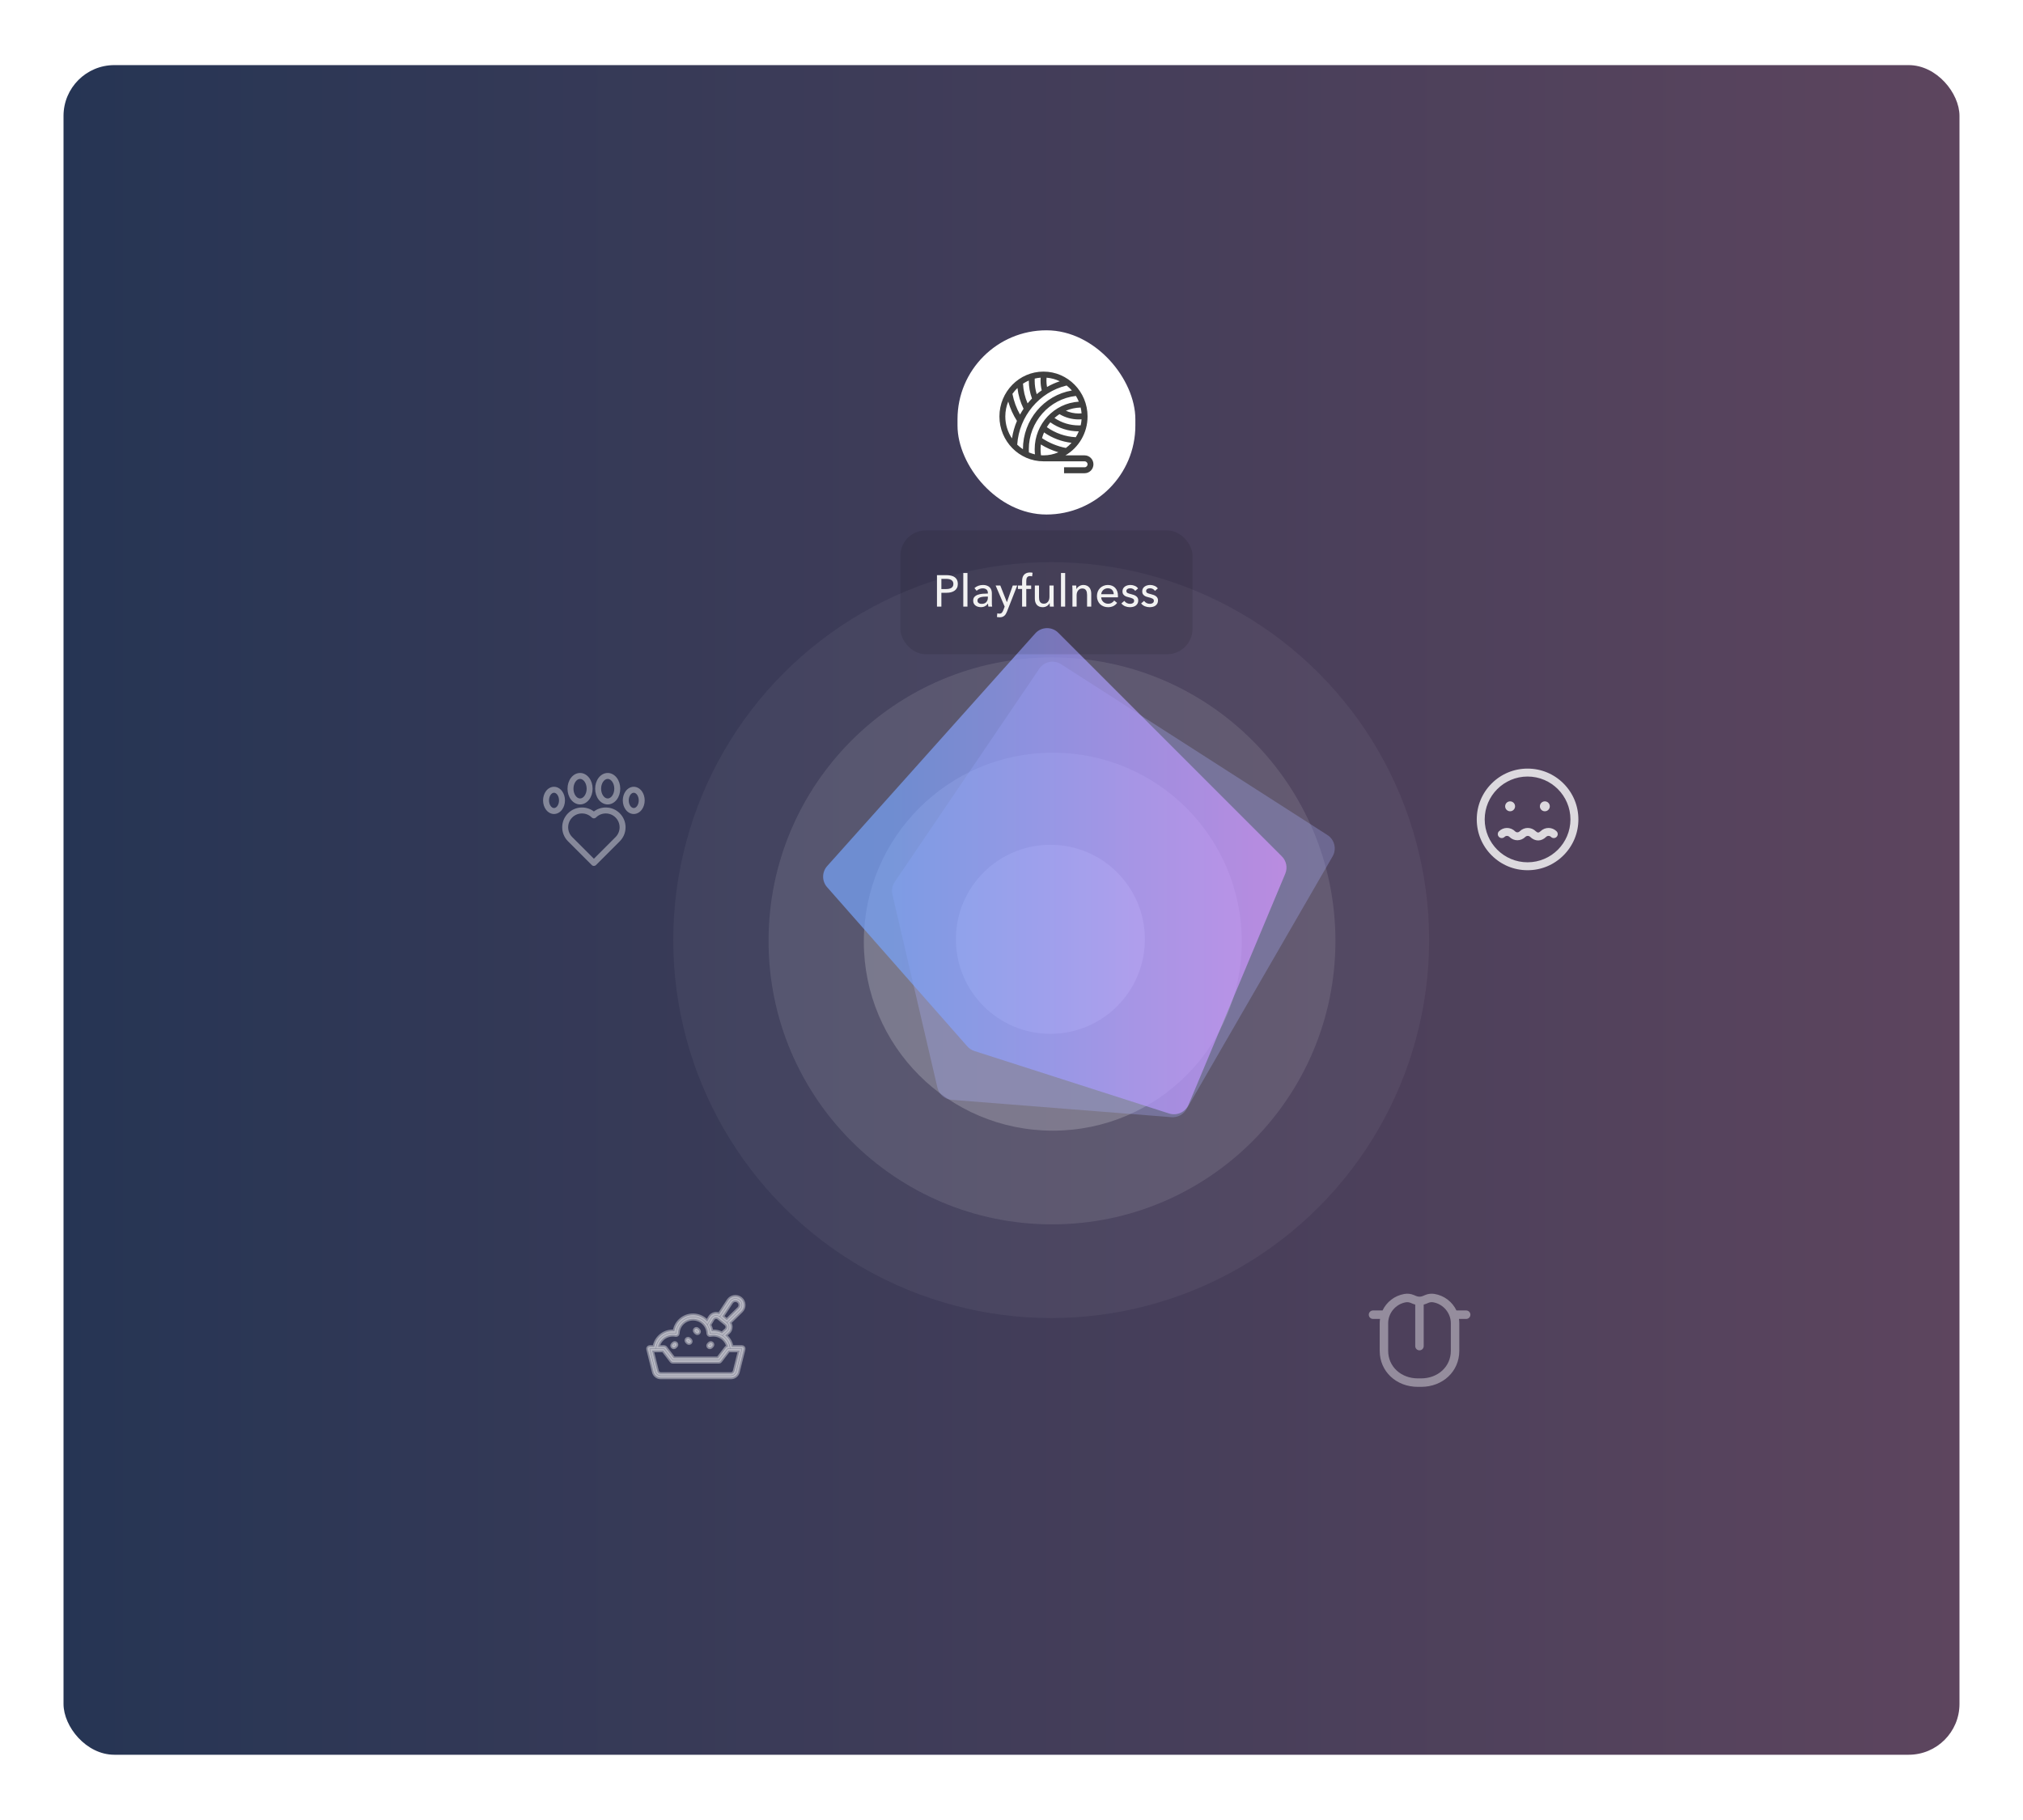 <svg width="637" height="573" viewBox="0 0 637 573" fill="none" xmlns="http://www.w3.org/2000/svg">
<g filter="url(#filter0_d_11822_4114)">
<rect x="20" y="15.5" width="597" height="532" rx="16" fill="url(#paint0_linear_11822_4114)"/>
<circle cx="331" cy="291" r="119" fill="white" fill-opacity="0.05"/>
<circle cx="331.25" cy="291.25" r="89.25" fill="white" fill-opacity="0.1"/>
<circle cx="331.5" cy="291.5" r="59.5" fill="white" fill-opacity="0.2"/>
<circle cx="330.75" cy="290.75" r="29.75" fill="white" fill-opacity="0.3"/>
<path d="M327.265 205.534C328.787 203.289 331.82 202.667 334.102 204.131L417.981 257.923C420.23 259.365 420.948 262.32 419.611 264.634L373.578 344.27C372.614 345.938 370.777 346.903 368.856 346.752L299.646 341.288C297.475 341.116 295.664 339.559 295.17 337.438L280.997 276.631C280.68 275.272 280.945 273.844 281.728 272.689L327.265 205.534Z" fill="#AAB3FF" fill-opacity="0.3"/>
<path d="M325.976 194.44C327.89 192.301 331.208 192.208 333.238 194.238L403.628 264.628C405.063 266.063 405.488 268.223 404.704 270.095L374.272 342.769C373.27 345.162 370.603 346.391 368.132 345.598L306.813 325.921C305.954 325.646 305.185 325.142 304.589 324.465L260.433 274.33C258.76 272.43 258.771 269.579 260.458 267.692L325.976 194.44Z" fill="url(#paint1_linear_11822_4114)" fill-opacity="0.7"/>
<rect x="283.5" y="162" width="92" height="39" rx="8" fill="black" fill-opacity="0.1"/>
<path d="M295.034 176.088H298.058C298.59 176.088 299.075 176.144 299.514 176.256C299.953 176.359 300.326 176.522 300.634 176.746C300.942 176.97 301.18 177.255 301.348 177.6C301.516 177.945 301.6 178.361 301.6 178.846C301.6 179.341 301.507 179.765 301.32 180.12C301.143 180.475 300.891 180.764 300.564 180.988C300.247 181.212 299.864 181.38 299.416 181.492C298.977 181.595 298.501 181.646 297.988 181.646H296.42V186H295.034V176.088ZM296.42 180.47H297.89C298.226 180.47 298.534 180.442 298.814 180.386C299.103 180.321 299.351 180.227 299.556 180.106C299.761 179.975 299.92 179.807 300.032 179.602C300.144 179.397 300.2 179.145 300.2 178.846C300.2 178.547 300.139 178.3 300.018 178.104C299.906 177.899 299.747 177.735 299.542 177.614C299.346 177.483 299.108 177.395 298.828 177.348C298.548 177.292 298.245 177.264 297.918 177.264H296.42V180.47ZM304.634 186H303.318V175.416H304.634V186ZM311.057 181.702C311.057 181.207 310.908 180.843 310.609 180.61C310.31 180.367 309.914 180.246 309.419 180.246C309.046 180.246 308.691 180.321 308.355 180.47C308.028 180.61 307.753 180.792 307.529 181.016L306.829 180.176C307.156 179.868 307.552 179.625 308.019 179.448C308.495 179.271 309.004 179.182 309.545 179.182C310.021 179.182 310.432 179.252 310.777 179.392C311.132 179.523 311.421 179.705 311.645 179.938C311.869 180.171 312.037 180.447 312.149 180.764C312.261 181.081 312.317 181.422 312.317 181.786V184.684C312.317 184.908 312.322 185.146 312.331 185.398C312.35 185.641 312.378 185.841 312.415 186H311.225C311.15 185.683 311.113 185.365 311.113 185.048H311.071C310.828 185.403 310.52 185.678 310.147 185.874C309.783 186.07 309.349 186.168 308.845 186.168C308.584 186.168 308.308 186.131 308.019 186.056C307.739 185.991 307.482 185.879 307.249 185.72C307.016 185.561 306.82 185.351 306.661 185.09C306.512 184.829 306.437 184.507 306.437 184.124C306.437 183.62 306.572 183.223 306.843 182.934C307.114 182.635 307.468 182.411 307.907 182.262C308.346 182.103 308.84 182.001 309.391 181.954C309.942 181.907 310.497 181.884 311.057 181.884V181.702ZM310.735 182.836C310.408 182.836 310.068 182.85 309.713 182.878C309.368 182.906 309.05 182.962 308.761 183.046C308.481 183.13 308.248 183.256 308.061 183.424C307.874 183.592 307.781 183.816 307.781 184.096C307.781 184.292 307.818 184.455 307.893 184.586C307.977 184.717 308.084 184.824 308.215 184.908C308.346 184.992 308.49 185.053 308.649 185.09C308.808 185.118 308.971 185.132 309.139 185.132C309.755 185.132 310.226 184.95 310.553 184.586C310.889 184.213 311.057 183.746 311.057 183.186V182.836H310.735ZM317.035 184.572H317.063L318.897 179.364H320.297L317.077 187.568C316.965 187.848 316.844 188.095 316.713 188.31C316.582 188.534 316.428 188.721 316.251 188.87C316.074 189.029 315.864 189.15 315.621 189.234C315.388 189.318 315.108 189.36 314.781 189.36C314.641 189.36 314.496 189.351 314.347 189.332C314.207 189.323 314.062 189.299 313.913 189.262L314.039 188.1C314.263 188.175 314.482 188.212 314.697 188.212C315.042 188.212 315.299 188.114 315.467 187.918C315.635 187.731 315.789 187.461 315.929 187.106L316.349 186L313.507 179.364H314.977L317.035 184.572ZM324.692 180.442H323.152V186H321.836V180.442H320.52V179.364H321.836V177.978C321.836 177.586 321.878 177.227 321.962 176.9C322.055 176.564 322.2 176.275 322.396 176.032C322.601 175.789 322.858 175.598 323.166 175.458C323.483 175.318 323.866 175.248 324.314 175.248C324.631 175.248 324.906 175.281 325.14 175.346L324.986 176.48C324.883 176.452 324.78 176.429 324.678 176.41C324.575 176.391 324.458 176.382 324.328 176.382C324.076 176.382 323.87 176.429 323.712 176.522C323.562 176.606 323.446 176.723 323.362 176.872C323.278 177.021 323.222 177.194 323.194 177.39C323.166 177.577 323.152 177.773 323.152 177.978V179.364H324.692V180.442ZM330.58 186C330.561 185.832 330.547 185.645 330.538 185.44C330.528 185.225 330.524 185.048 330.524 184.908H330.496C330.328 185.263 330.043 185.566 329.642 185.818C329.25 186.061 328.811 186.182 328.326 186.182C327.896 186.182 327.523 186.112 327.206 185.972C326.898 185.832 326.641 185.641 326.436 185.398C326.24 185.146 326.09 184.857 325.988 184.53C325.894 184.203 325.848 183.853 325.848 183.48V179.364H327.164V183.032C327.164 183.303 327.182 183.564 327.22 183.816C327.266 184.059 327.346 184.273 327.458 184.46C327.57 184.647 327.724 184.796 327.92 184.908C328.116 185.02 328.368 185.076 328.676 185.076C329.208 185.076 329.637 184.88 329.964 184.488C330.29 184.087 330.454 183.555 330.454 182.892V179.364H331.77V184.572C331.77 184.749 331.774 184.978 331.784 185.258C331.793 185.538 331.807 185.785 331.826 186H330.58ZM335.396 186H334.08V175.416H335.396V186ZM338.879 179.364C338.897 179.532 338.911 179.723 338.921 179.938C338.93 180.143 338.935 180.316 338.935 180.456H338.977C339.061 180.279 339.173 180.115 339.313 179.966C339.462 179.807 339.63 179.672 339.817 179.56C340.003 179.439 340.209 179.345 340.433 179.28C340.657 179.215 340.89 179.182 341.133 179.182C341.562 179.182 341.931 179.257 342.239 179.406C342.547 179.546 342.803 179.737 343.009 179.98C343.214 180.223 343.363 180.507 343.457 180.834C343.559 181.161 343.611 181.511 343.611 181.884V186H342.295V182.318C342.295 182.047 342.271 181.791 342.225 181.548C342.187 181.305 342.113 181.091 342.001 180.904C341.889 180.717 341.735 180.568 341.539 180.456C341.343 180.344 341.091 180.288 340.783 180.288C340.26 180.288 339.831 180.489 339.495 180.89C339.168 181.282 339.005 181.809 339.005 182.472V186H337.689V180.792C337.689 180.615 337.684 180.386 337.675 180.106C337.665 179.826 337.651 179.579 337.633 179.364H338.879ZM350.695 182.094C350.686 181.833 350.639 181.59 350.555 181.366C350.48 181.133 350.364 180.932 350.205 180.764C350.056 180.596 349.864 180.465 349.631 180.372C349.407 180.269 349.141 180.218 348.833 180.218C348.553 180.218 348.287 180.269 348.035 180.372C347.792 180.465 347.578 180.596 347.391 180.764C347.214 180.932 347.064 181.133 346.943 181.366C346.831 181.59 346.766 181.833 346.747 182.094H350.695ZM352.025 182.626C352.025 182.701 352.025 182.775 352.025 182.85C352.025 182.925 352.02 182.999 352.011 183.074H346.747C346.756 183.354 346.817 183.62 346.929 183.872C347.05 184.115 347.209 184.329 347.405 184.516C347.601 184.693 347.825 184.833 348.077 184.936C348.338 185.039 348.614 185.09 348.903 185.09C349.351 185.09 349.738 184.992 350.065 184.796C350.392 184.6 350.648 184.362 350.835 184.082L351.759 184.824C351.404 185.291 350.984 185.636 350.499 185.86C350.023 186.075 349.491 186.182 348.903 186.182C348.399 186.182 347.932 186.098 347.503 185.93C347.074 185.762 346.705 185.529 346.397 185.23C346.089 184.922 345.846 184.553 345.669 184.124C345.492 183.695 345.403 183.219 345.403 182.696C345.403 182.183 345.487 181.711 345.655 181.282C345.832 180.843 346.075 180.47 346.383 180.162C346.691 179.854 347.055 179.616 347.475 179.448C347.895 179.271 348.348 179.182 348.833 179.182C349.318 179.182 349.757 179.261 350.149 179.42C350.55 179.579 350.886 179.807 351.157 180.106C351.437 180.405 351.652 180.769 351.801 181.198C351.95 181.618 352.025 182.094 352.025 182.626ZM357.447 181.044C357.297 180.801 357.087 180.605 356.817 180.456C356.546 180.297 356.243 180.218 355.907 180.218C355.757 180.218 355.608 180.237 355.459 180.274C355.309 180.302 355.174 180.353 355.053 180.428C354.941 180.493 354.847 180.582 354.773 180.694C354.707 180.797 354.675 180.927 354.675 181.086C354.675 181.366 354.801 181.576 355.053 181.716C355.305 181.847 355.683 181.968 356.187 182.08C356.504 182.155 356.798 182.243 357.069 182.346C357.339 182.449 357.573 182.579 357.769 182.738C357.974 182.887 358.133 183.069 358.245 183.284C358.357 183.499 358.413 183.751 358.413 184.04C358.413 184.432 358.338 184.763 358.189 185.034C358.039 185.305 357.839 185.529 357.587 185.706C357.344 185.874 357.064 185.995 356.747 186.07C356.429 186.145 356.103 186.182 355.767 186.182C355.263 186.182 354.768 186.084 354.283 185.888C353.807 185.692 353.41 185.393 353.093 184.992L354.031 184.194C354.208 184.455 354.451 184.675 354.759 184.852C355.076 185.029 355.421 185.118 355.795 185.118C355.963 185.118 356.121 185.104 356.271 185.076C356.429 185.039 356.569 184.983 356.691 184.908C356.821 184.833 356.924 184.735 356.999 184.614C357.073 184.493 357.111 184.339 357.111 184.152C357.111 183.844 356.961 183.615 356.663 183.466C356.373 183.317 355.944 183.177 355.375 183.046C355.151 182.99 354.922 182.925 354.689 182.85C354.465 182.766 354.259 182.654 354.073 182.514C353.886 182.374 353.732 182.201 353.611 181.996C353.499 181.781 353.443 181.52 353.443 181.212C353.443 180.857 353.513 180.554 353.653 180.302C353.802 180.041 353.993 179.831 354.227 179.672C354.46 179.504 354.726 179.383 355.025 179.308C355.323 179.224 355.631 179.182 355.949 179.182C356.425 179.182 356.882 179.275 357.321 179.462C357.769 179.649 358.114 179.919 358.357 180.274L357.447 181.044ZM363.667 181.044C363.518 180.801 363.308 180.605 363.037 180.456C362.767 180.297 362.463 180.218 362.127 180.218C361.978 180.218 361.829 180.237 361.679 180.274C361.53 180.302 361.395 180.353 361.273 180.428C361.161 180.493 361.068 180.582 360.993 180.694C360.928 180.797 360.895 180.927 360.895 181.086C360.895 181.366 361.021 181.576 361.273 181.716C361.525 181.847 361.903 181.968 362.407 182.08C362.725 182.155 363.019 182.243 363.289 182.346C363.56 182.449 363.793 182.579 363.989 182.738C364.195 182.887 364.353 183.069 364.465 183.284C364.577 183.499 364.633 183.751 364.633 184.04C364.633 184.432 364.559 184.763 364.409 185.034C364.26 185.305 364.059 185.529 363.807 185.706C363.565 185.874 363.285 185.995 362.967 186.07C362.65 186.145 362.323 186.182 361.987 186.182C361.483 186.182 360.989 186.084 360.503 185.888C360.027 185.692 359.631 185.393 359.313 184.992L360.251 184.194C360.429 184.455 360.671 184.675 360.979 184.852C361.297 185.029 361.642 185.118 362.015 185.118C362.183 185.118 362.342 185.104 362.491 185.076C362.65 185.039 362.79 184.983 362.911 184.908C363.042 184.833 363.145 184.735 363.219 184.614C363.294 184.493 363.331 184.339 363.331 184.152C363.331 183.844 363.182 183.615 362.883 183.466C362.594 183.317 362.165 183.177 361.595 183.046C361.371 182.99 361.143 182.925 360.909 182.85C360.685 182.766 360.48 182.654 360.293 182.514C360.107 182.374 359.953 182.201 359.831 181.996C359.719 181.781 359.663 181.52 359.663 181.212C359.663 180.857 359.733 180.554 359.873 180.302C360.023 180.041 360.214 179.831 360.447 179.672C360.681 179.504 360.947 179.383 361.245 179.308C361.544 179.224 361.852 179.182 362.169 179.182C362.645 179.182 363.103 179.275 363.541 179.462C363.989 179.649 364.335 179.919 364.577 180.274L363.667 181.044Z" fill="#F2F2F2"/>
<g clip-path="url(#clip0_11822_4114)">
<path d="M190.743 249.248C189.375 249.248 188.074 249.686 187 250.497C185.926 249.686 184.625 249.248 183.257 249.248C181.592 249.248 180.027 249.896 178.85 251.074C176.421 253.503 176.421 257.457 178.85 259.886L186.337 267.373C186.52 267.556 186.76 267.648 187 267.648C187.24 267.648 187.48 267.556 187.663 267.373L195.15 259.886C196.327 258.709 196.975 257.144 196.975 255.48C196.975 253.815 196.327 252.25 195.15 251.074C193.973 249.896 192.408 249.248 190.743 249.248ZM193.824 258.56L187 265.384L180.176 258.56C178.478 256.862 178.478 254.098 180.176 252.399C180.999 251.576 182.093 251.123 183.257 251.123C184.42 251.123 185.514 251.576 186.337 252.399C186.513 252.575 186.751 252.674 187 252.674C187.249 252.674 187.487 252.575 187.663 252.399C188.486 251.576 189.58 251.123 190.744 251.123C191.907 251.123 193.001 251.576 193.824 252.399C194.647 253.222 195.1 254.316 195.1 255.48C195.1 256.643 194.647 257.738 193.824 258.56Z" fill="white" fill-opacity="0.4"/>
<path d="M182.649 248.283C183.74 248.283 184.789 247.718 185.529 246.732C186.219 245.812 186.599 244.603 186.599 243.329C186.599 242.055 186.219 240.846 185.529 239.926C184.789 238.94 183.74 238.375 182.649 238.375C181.558 238.375 180.508 238.94 179.769 239.926C179.079 240.846 178.699 242.055 178.699 243.329C178.699 244.603 179.079 245.812 179.769 246.732C180.508 247.718 181.558 248.283 182.649 248.283ZM182.649 240.25C183.773 240.25 184.724 241.66 184.724 243.329C184.724 244.998 183.773 246.408 182.649 246.408C181.524 246.408 180.574 244.998 180.574 243.329C180.574 241.66 181.524 240.25 182.649 240.25Z" fill="white" fill-opacity="0.4"/>
<path d="M191.351 248.283C192.442 248.283 193.492 247.718 194.232 246.732C194.921 245.812 195.302 244.603 195.302 243.329C195.302 242.055 194.922 240.846 194.232 239.926C193.492 238.94 192.442 238.375 191.351 238.375C190.261 238.375 189.211 238.94 188.471 239.926C187.782 240.846 187.402 242.055 187.402 243.329C187.402 244.603 187.782 245.812 188.471 246.732C189.211 247.718 190.261 248.283 191.351 248.283ZM191.351 240.25C192.476 240.25 193.427 241.66 193.427 243.329C193.427 244.998 192.476 246.408 191.351 246.408C190.227 246.408 189.277 244.998 189.277 243.329C189.277 241.66 190.227 240.25 191.351 240.25Z" fill="white" fill-opacity="0.4"/>
<path d="M202.077 244.082C201.431 243.22 200.511 242.726 199.552 242.726C198.594 242.726 197.673 243.22 197.027 244.082C196.432 244.875 196.104 245.915 196.104 247.011C196.104 248.107 196.432 249.147 197.027 249.94C197.673 250.802 198.594 251.296 199.552 251.296C200.511 251.296 201.431 250.802 202.077 249.94C202.672 249.147 203 248.107 203 247.011C203 245.915 202.672 244.875 202.077 244.082ZM199.552 249.421C198.699 249.421 197.979 248.317 197.979 247.011C197.979 245.705 198.699 244.601 199.552 244.601C200.405 244.601 201.125 245.705 201.125 247.011C201.125 248.317 200.405 249.421 199.552 249.421Z" fill="white" fill-opacity="0.4"/>
<path d="M176.973 244.082C176.327 243.22 175.407 242.726 174.448 242.726C173.489 242.726 172.569 243.22 171.923 244.082C171.328 244.875 171 245.915 171 247.011C171 248.106 171.328 249.147 171.923 249.94C172.569 250.802 173.489 251.296 174.448 251.296C175.407 251.296 176.327 250.802 176.973 249.94C177.568 249.147 177.896 248.106 177.896 247.011C177.896 245.915 177.568 244.875 176.973 244.082ZM174.448 249.421C173.595 249.421 172.875 248.317 172.875 247.011C172.875 245.705 173.595 244.601 174.448 244.601C175.301 244.601 176.021 245.705 176.021 247.011C176.021 248.317 175.301 249.421 174.448 249.421Z" fill="white" fill-opacity="0.4"/>
</g>
<g filter="url(#filter1_d_11822_4114)">
<rect x="301.5" y="94" width="56" height="58" rx="28" fill="white"/>
<path d="M328.575 135.25H341.525C342.035 135.25 342.45 135.671 342.45 136.188C342.45 136.704 342.035 137.125 341.525 137.125H335.05V139H341.525C343.055 139 344.3 137.738 344.3 136.188C344.3 134.637 343.055 133.375 341.525 133.375H335.477C339.641 130.934 342.45 126.357 342.45 121.125C342.45 113.336 336.226 107 328.575 107C320.924 107 314.7 113.336 314.7 121.125C314.7 128.914 320.924 135.25 328.575 135.25ZM323.95 131.438C323.95 122.853 330.425 115.587 338.786 114.663C339.136 115.234 339.441 115.837 339.696 116.466C331.955 116.942 325.8 123.474 325.8 131.438C325.8 131.98 325.829 132.528 325.884 133.065C325.227 132.912 324.591 132.703 323.98 132.445C323.961 132.11 323.95 131.773 323.95 131.438ZM330.717 122.967C333.354 124.831 336.433 125.812 339.675 125.812C339.678 125.812 339.681 125.812 339.684 125.812C339.421 126.459 339.104 127.077 338.74 127.662C335.444 127.488 332.316 126.398 329.62 124.486C329.95 123.953 330.317 123.445 330.717 122.967ZM340.283 123.924C340.08 123.933 339.877 123.938 339.675 123.938C336.921 123.938 334.3 123.134 332.031 121.606C332.525 121.163 333.052 120.758 333.608 120.395C335.446 121.487 337.531 122.062 339.675 122.062C339.972 122.062 340.27 122.051 340.567 122.028C340.521 122.675 340.425 123.309 340.283 123.924ZM339.675 120.188C338.264 120.188 336.885 119.892 335.61 119.327C337.054 118.713 338.629 118.357 340.281 118.317C340.418 118.912 340.513 119.524 340.562 120.148C340.267 120.174 339.971 120.188 339.675 120.188ZM327.78 133.348C327.695 132.727 327.65 132.078 327.65 131.438C327.65 130.931 327.679 130.432 327.735 129.941C329.476 131.012 331.329 131.834 333.274 132.401C331.83 133.028 330.241 133.375 328.575 133.375C328.308 133.375 328.043 133.365 327.78 133.348ZM335.622 131.045C332.933 130.518 330.411 129.484 328.111 127.966C328.28 127.342 328.493 126.737 328.747 126.154C331.343 127.95 334.293 129.064 337.407 129.429C336.866 130.026 336.268 130.567 335.622 131.045ZM337.521 112.948C328.726 114.447 322.1 122.212 322.1 131.438C322.1 131.44 322.1 131.442 322.1 131.444C321.455 131.022 320.852 130.539 320.299 130.004C320.907 121.042 327.233 113.465 335.85 111.378C336.454 111.847 337.014 112.373 337.521 112.948ZM329.685 111.841C329.562 111.196 329.5 110.538 329.5 109.875C329.5 109.558 329.514 109.232 329.541 108.915C331.019 109.035 332.422 109.429 333.702 110.046C332.292 110.512 330.949 111.116 329.685 111.841ZM328.024 112.895C327.478 113.276 326.95 113.681 326.443 114.108C326.016 112.745 325.8 111.327 325.8 109.875C325.8 109.651 325.806 109.425 325.816 109.201C326.423 109.055 327.048 108.956 327.686 108.909C327.663 109.231 327.65 109.557 327.65 109.875C327.65 110.899 327.776 111.912 328.024 112.895ZM324.955 115.48C324.469 115.97 324.006 116.482 323.568 117.014C322.715 115.048 322.23 112.962 322.123 110.792C322.701 110.416 323.312 110.09 323.951 109.818C323.951 109.837 323.95 109.856 323.95 109.875C323.95 111.808 324.288 113.69 324.955 115.48ZM320.38 112.17C320.638 114.45 321.283 116.638 322.305 118.698C321.904 119.29 321.53 119.903 321.185 120.533C320.038 118.5 319.236 116.313 318.794 114.008C319.261 113.342 319.793 112.727 320.38 112.17ZM317.469 116.43C318.086 118.58 319.006 120.622 320.216 122.527C319.474 124.267 318.942 126.117 318.653 128.038C317.327 126.069 316.55 123.688 316.55 121.125C316.55 119.462 316.877 117.876 317.469 116.43Z" fill="#3F3F3F"/>
</g>
<g clip-path="url(#clip1_11822_4114)">
<path d="M481 269C476.726 269 472.708 267.336 469.686 264.314C466.664 261.292 465 257.274 465 253C465 248.726 466.664 244.708 469.686 241.686C472.708 238.664 476.726 237 481 237C485.274 237 489.292 238.664 492.314 241.686C495.336 244.708 497 248.726 497 253C497 257.274 495.336 261.292 492.314 264.314C489.292 267.336 485.274 269 481 269ZM481 239.5C473.556 239.5 467.5 245.556 467.5 253C467.5 260.444 473.556 266.5 481 266.5C488.444 266.5 494.5 260.444 494.5 253C494.5 245.556 488.444 239.5 481 239.5ZM486.835 258.508C487.035 258.307 487.335 258.182 487.616 258.187C487.888 258.19 488.168 258.31 488.365 258.508C488.853 258.997 489.645 258.997 490.133 258.509C490.622 258.022 490.622 257.23 490.134 256.742C489.476 256.083 488.569 255.698 487.646 255.687C486.686 255.679 485.746 256.06 485.066 256.742C484.83 256.978 484.549 257.125 484.333 257.125C484.115 257.125 483.833 256.978 483.597 256.742C482.935 256.079 482.02 255.694 481.087 255.688C481.079 255.687 481.07 255.687 481.062 255.687C480.12 255.687 479.198 256.071 478.528 256.742C478.325 256.945 478.056 257.062 477.792 257.062C477.791 257.062 477.791 257.062 477.79 257.062C477.525 257.062 477.266 256.949 477.059 256.742C476.38 256.061 475.443 255.678 474.48 255.687C473.557 255.697 472.65 256.082 471.99 256.742C471.503 257.23 471.503 258.022 471.992 258.509C472.48 258.997 473.272 258.997 473.759 258.508C473.957 258.31 474.237 258.19 474.507 258.187C474.511 258.187 474.514 258.187 474.518 258.187C474.797 258.187 475.092 258.31 475.29 258.508C475.97 259.188 476.857 259.562 477.79 259.562H477.796C478.718 259.561 479.63 259.177 480.297 258.508C480.497 258.308 480.792 258.188 481.069 258.187C481.342 258.189 481.632 258.312 481.828 258.508C482.537 259.218 483.45 259.625 484.333 259.625C485.214 259.625 486.126 259.218 486.835 258.508ZM475.5 247.312C476.363 247.312 477.062 248.012 477.062 248.875C477.062 249.738 476.363 250.437 475.5 250.437C474.637 250.437 473.938 249.738 473.938 248.875C473.938 248.012 474.637 247.312 475.5 247.312ZM484.875 248.875C484.875 249.738 485.575 250.437 486.438 250.437C487.3 250.437 488 249.738 488 248.875C488 248.012 487.3 247.312 486.438 247.312C485.575 247.312 484.875 248.012 484.875 248.875Z" fill="white" fill-opacity="0.8"/>
</g>
<g clip-path="url(#clip2_11822_4114)">
<path d="M461.667 407.613H458.605C457.335 404.933 454.819 402.938 451.717 402.409C450.713 402.237 449.68 402.359 448.735 402.758L448.009 403.064C447.343 403.345 446.579 403.345 445.915 403.061L445.213 402.764C445.213 402.764 445.213 402.764 445.213 402.764C444.263 402.36 443.227 402.237 442.219 402.409C439.12 402.939 436.605 404.935 435.336 407.612H432.333C431.597 407.612 431 408.21 431 408.946C431 409.682 431.597 410.279 432.333 410.279H434.544C434.481 410.716 434.44 411.16 434.44 411.613V420.327C434.44 426.791 439.611 431.666 446.469 431.666H447.472C454.33 431.666 459.501 426.791 459.501 420.327V411.613C459.501 411.16 459.46 410.716 459.397 410.279H461.667C462.403 410.279 463 409.682 463 408.946C463 408.21 462.403 407.613 461.667 407.613ZM456.835 420.327C456.835 425.271 452.81 429 447.472 429H446.469C441.131 429 437.107 425.271 437.107 420.327V411.614C437.107 408.407 439.498 405.581 442.669 405.038C442.816 405.013 442.964 405 443.113 405C443.472 405 443.832 405.073 444.171 405.217L444.873 405.515C445.118 405.619 445.371 405.698 445.627 405.764V418.838C445.627 419.574 446.225 420.171 446.961 420.171C447.697 420.171 448.294 419.574 448.294 418.838V405.767C448.549 405.702 448.802 405.624 449.047 405.521L449.773 405.215C450.249 405.014 450.765 404.951 451.27 405.038C454.443 405.579 456.835 408.407 456.835 411.615V420.327H456.835Z" fill="white" fill-opacity="0.4"/>
</g>
<path d="M233.632 419.069H230.431C230.216 417.768 229.571 416.574 228.587 415.675C228.513 415.608 228.437 415.542 228.36 415.479L229.358 414.584C229.873 414.124 230.159 413.463 230.145 412.773C230.135 412.296 229.982 411.84 229.712 411.459L233.421 407.826C233.961 407.296 234.252 406.559 234.22 405.804C234.187 405.048 233.833 404.339 233.249 403.858C232.664 403.377 231.9 403.167 231.152 403.28C230.404 403.394 229.737 403.822 229.322 404.454L226.473 408.793C226.046 408.602 225.569 408.54 225.099 408.622C224.419 408.741 223.827 409.15 223.474 409.743L222.671 411.093C222.567 410.975 222.458 410.861 222.344 410.75C221.233 409.673 219.768 409.079 218.219 409.079C216.671 409.079 215.206 409.673 214.095 410.75C213.144 411.672 212.538 412.862 212.353 414.154C212.18 414.139 212.007 414.132 211.833 414.132C210.361 414.132 208.951 414.677 207.862 415.666C206.872 416.566 206.223 417.763 206.007 419.069H204.59C204.402 419.069 204.225 419.159 204.114 419.311C204.006 419.458 203.973 419.647 204.023 419.823C204.066 419.984 204.735 422.663 205.815 427.001C206.072 428.031 206.992 428.75 208.053 428.75H230.169C231.23 428.75 232.15 428.031 232.407 427.001C233.487 422.663 234.156 419.984 234.199 419.823C234.25 419.647 234.216 419.458 234.108 419.311C233.997 419.159 233.82 419.069 233.632 419.069ZM230.309 405.102C230.544 404.744 230.906 404.512 231.33 404.447C231.753 404.383 232.168 404.498 232.499 404.77C232.829 405.042 233.022 405.427 233.04 405.855C233.059 406.282 232.901 406.683 232.595 406.983L228.856 410.645L227.436 409.477L230.309 405.102ZM224.488 410.347C224.665 410.049 224.962 409.845 225.303 409.785C225.643 409.726 225.992 409.818 226.259 410.037L226.276 410.052C226.276 410.052 226.276 410.052 226.277 410.052L228.533 411.908C228.8 412.128 228.957 412.452 228.965 412.798C228.972 413.144 228.828 413.474 228.571 413.705L227.343 414.805C226.505 414.366 225.569 414.132 224.605 414.132C224.432 414.132 224.259 414.139 224.086 414.154C223.984 413.447 223.756 412.771 223.415 412.152L224.488 410.347ZM208.656 416.54C209.527 415.748 210.655 415.312 211.833 415.312C212.148 415.312 212.462 415.343 212.769 415.405C212.939 415.439 213.116 415.397 213.252 415.289C213.388 415.181 213.469 415.019 213.475 414.846C213.516 413.612 214.028 412.459 214.916 411.598C215.806 410.735 216.979 410.26 218.219 410.26C219.459 410.26 220.632 410.735 221.523 411.598C222.411 412.459 222.923 413.612 222.964 414.846C222.97 415.019 223.051 415.181 223.187 415.289C223.323 415.397 223.5 415.439 223.67 415.405C223.976 415.343 224.291 415.312 224.605 415.312C225.787 415.312 226.919 415.751 227.791 416.547C228.53 417.222 229.03 418.104 229.231 419.069H229.108C228.925 419.069 228.751 419.155 228.64 419.301L226.08 422.645H212.142L209.583 419.301C209.471 419.155 209.298 419.069 209.114 419.069H207.208C207.41 418.1 207.913 417.215 208.656 416.54ZM231.261 426.716C231.136 427.218 230.687 427.569 230.169 427.569H208.053C207.535 427.569 207.086 427.218 206.961 426.716C206.008 422.889 205.56 421.095 205.348 420.25H208.822L211.382 423.594C211.494 423.74 211.667 423.826 211.851 423.826H226.371C226.555 423.826 226.729 423.74 226.84 423.594L229.4 420.25H232.874C232.662 421.095 232.214 422.889 231.261 426.716Z" fill="white" fill-opacity="0.4" stroke="white" stroke-opacity="0.4" stroke-width="1.039"/>
<path d="M219.167 414.664C219.282 414.779 219.433 414.836 219.584 414.836C219.735 414.836 219.887 414.779 220.002 414.664C220.232 414.433 220.232 414.059 220.002 413.829L219.692 413.519C219.462 413.289 219.088 413.289 218.858 413.519C218.627 413.75 218.627 414.123 218.858 414.354L219.167 414.664Z" fill="white" fill-opacity="0.4" stroke="white" stroke-opacity="0.4" stroke-width="1.039"/>
<path d="M216.551 417.762C216.666 417.877 216.817 417.935 216.968 417.935C217.12 417.935 217.271 417.877 217.386 417.762C217.616 417.532 217.616 417.158 217.386 416.927L217.076 416.618C216.846 416.387 216.472 416.387 216.241 416.618C216.011 416.848 216.011 417.222 216.241 417.453L216.551 417.762Z" fill="white" fill-opacity="0.4" stroke="white" stroke-opacity="0.4" stroke-width="1.039"/>
<path d="M212.171 419.284C212.322 419.284 212.473 419.227 212.588 419.111L212.898 418.802C213.128 418.571 213.128 418.197 212.898 417.967C212.667 417.736 212.293 417.736 212.063 417.967L211.753 418.276C211.523 418.507 211.523 418.881 211.753 419.111C211.869 419.227 212.02 419.284 212.171 419.284Z" fill="white" fill-opacity="0.4" stroke="white" stroke-opacity="0.4" stroke-width="1.039"/>
<path d="M223.507 419.284C223.658 419.284 223.809 419.226 223.924 419.111L224.234 418.802C224.464 418.571 224.464 418.197 224.234 417.967C224.003 417.736 223.629 417.736 223.399 417.967L223.089 418.276C222.859 418.507 222.859 418.881 223.089 419.111C223.204 419.226 223.355 419.284 223.507 419.284Z" fill="white" fill-opacity="0.4" stroke="white" stroke-opacity="0.4" stroke-width="1.039"/>
</g>
<defs>
<filter id="filter0_d_11822_4114" x="0" y="0.5" width="637" height="572" filterUnits="userSpaceOnUse" color-interpolation-filters="sRGB">
<feFlood flood-opacity="0" result="BackgroundImageFix"/>
<feColorMatrix in="SourceAlpha" type="matrix" values="0 0 0 0 0 0 0 0 0 0 0 0 0 0 0 0 0 0 127 0" result="hardAlpha"/>
<feOffset dy="5"/>
<feGaussianBlur stdDeviation="10"/>
<feComposite in2="hardAlpha" operator="out"/>
<feColorMatrix type="matrix" values="0 0 0 0 0 0 0 0 0 0 0 0 0 0 0 0 0 0 0.3 0"/>
<feBlend mode="normal" in2="BackgroundImageFix" result="effect1_dropShadow_11822_4114"/>
<feBlend mode="normal" in="SourceGraphic" in2="effect1_dropShadow_11822_4114" result="shape"/>
</filter>
<filter id="filter1_d_11822_4114" x="281.5" y="79" width="96" height="98" filterUnits="userSpaceOnUse" color-interpolation-filters="sRGB">
<feFlood flood-opacity="0" result="BackgroundImageFix"/>
<feColorMatrix in="SourceAlpha" type="matrix" values="0 0 0 0 0 0 0 0 0 0 0 0 0 0 0 0 0 0 127 0" result="hardAlpha"/>
<feOffset dy="5"/>
<feGaussianBlur stdDeviation="10"/>
<feComposite in2="hardAlpha" operator="out"/>
<feColorMatrix type="matrix" values="0 0 0 0 0 0 0 0 0 0 0 0 0 0 0 0 0 0 0.3 0"/>
<feBlend mode="normal" in2="BackgroundImageFix" result="effect1_dropShadow_11822_4114"/>
<feBlend mode="normal" in="SourceGraphic" in2="effect1_dropShadow_11822_4114" result="shape"/>
</filter>
<linearGradient id="paint0_linear_11822_4114" x1="20" y1="281.5" x2="617" y2="281.5" gradientUnits="userSpaceOnUse">
<stop stop-color="#263554"/>
<stop offset="1" stop-color="#5D455E"/>
</linearGradient>
<linearGradient id="paint1_linear_11822_4114" x1="280.5" y1="267.576" x2="422" y2="267.576" gradientUnits="userSpaceOnUse">
<stop stop-color="#78A4FB"/>
<stop offset="1" stop-color="#E393FF"/>
</linearGradient>
<clipPath id="clip0_11822_4114">
<rect width="32" height="32" fill="white" transform="translate(171 237)"/>
</clipPath>
<clipPath id="clip1_11822_4114">
<rect width="32" height="32" fill="white" transform="translate(465 237)"/>
</clipPath>
<clipPath id="clip2_11822_4114">
<rect width="32" height="32" fill="white" transform="translate(431 401)"/>
</clipPath>
</defs>
</svg>
